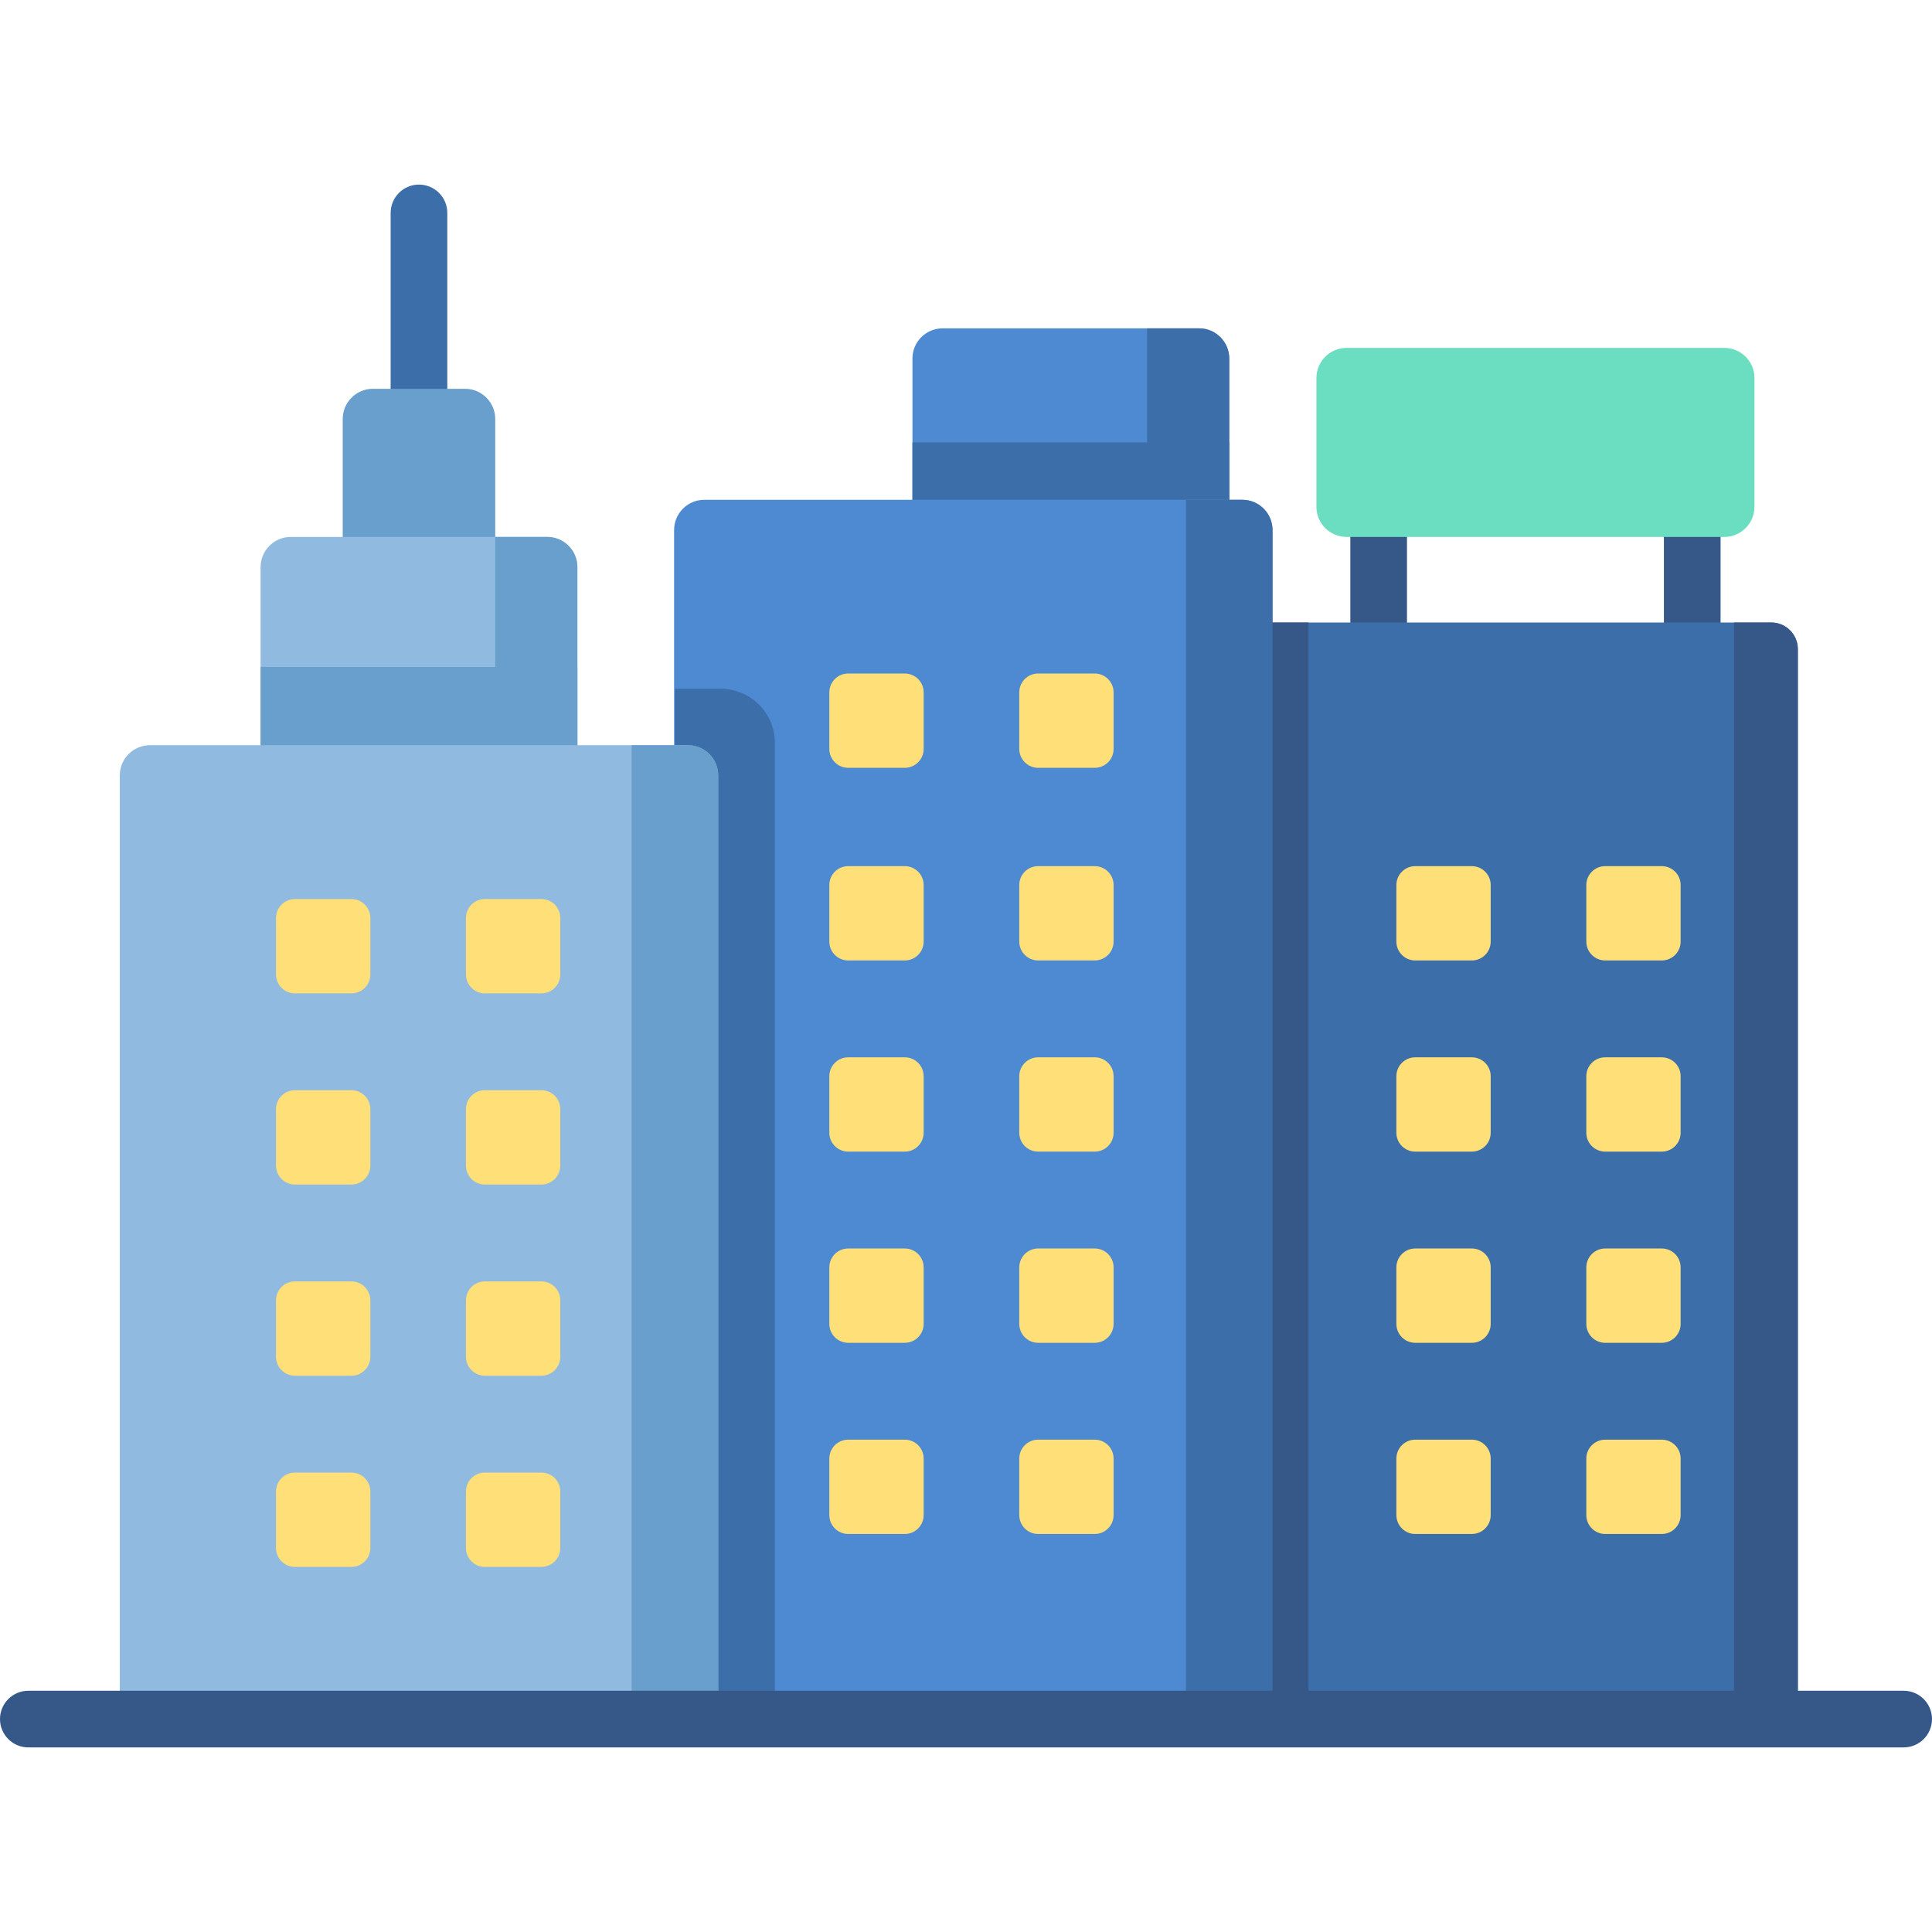 <?xml version="1.0" encoding="iso-8859-1"?>
<!-- Generator: Adobe Illustrator 19.0.0, SVG Export Plug-In . SVG Version: 6.00 Build 0)  -->
<svg version="1.1" id="Capa_1" xmlns="http://www.w3.org/2000/svg" xmlns:xlink="http://www.w3.org/1999/xlink" x="0px" y="0px"
	 viewBox="0 0 512 512" style="enable-background:new 0 0 512 512;" xml:space="preserve">
<path style="fill:#3C6EAA;" d="M111.034,110.541c-4.147,0-7.508-3.36-7.508-7.508V56.426c0-4.147,3.36-7.508,7.508-7.508
	c4.147,0,7.508,3.36,7.508,7.508v46.608C118.541,107.181,115.181,110.541,111.034,110.541z"/>
<path style="fill:#4E8AD1;" d="M325.764,252.679h-83.957V95.02c0-4.423,3.586-8.008,8.008-8.008h67.94
	c4.423,0,8.008,3.586,8.008,8.008V252.679z"/>
<g>
	<rect x="241.809" y="117.241" style="fill:#3C6EAA;" width="83.957" height="135.44"/>
	<path style="fill:#3C6EAA;" d="M325.764,252.679h-21.766V87.012h13.758c4.423,0,8.008,3.586,8.008,8.008V252.679z"/>
</g>
<path style="fill:#4E8AD1;" d="M337.229,455.575H178.644V140.46c0-4.423,3.586-8.008,8.008-8.008h142.568
	c4.423,0,8.008,3.586,8.008,8.008V455.575z"/>
<path style="fill:#3C6EAA;" d="M205.351,455.575h-26.488V182.541h12.155c7.916,0,14.334,6.418,14.334,14.334V455.575z"/>
<g>
	<path style="fill:#365889;" d="M365.358,172.476c-4.147,0-7.508-3.36-7.508-7.508v-22.676c0-4.147,3.36-7.508,7.508-7.508
		c4.147,0,7.508,3.36,7.508,7.508v22.676C372.866,169.115,369.505,172.476,365.358,172.476z"/>
	<path style="fill:#365889;" d="M448.458,172.476c-4.147,0-7.508-3.36-7.508-7.508v-22.676c0-4.147,3.36-7.508,7.508-7.508
		s7.508,3.36,7.508,7.508v22.676C455.966,169.115,452.605,172.476,448.458,172.476z"/>
</g>
<path style="fill:#3C6EAA;" d="M476.443,172.017v283.559H333.276v-290.61h136.117C473.287,164.967,476.443,168.123,476.443,172.017z
	"/>
<rect x="333.274" y="164.971" style="fill:#365889;" width="13.496" height="290.61"/>
<path style="fill:#3C6EAA;" d="M337.229,455.575h-22.93V132.452h14.921c4.423,0,8.008,3.586,8.008,8.008V455.575z"/>
<g>
	<path style="fill:#FFDF78;" d="M239.772,254.531h-14.985c-2.764,0-5.005-2.241-5.005-5.005V234.54c0-2.764,2.241-5.005,5.005-5.005
		h14.985c2.764,0,5.005,2.241,5.005,5.005v14.985C244.777,252.29,242.536,254.531,239.772,254.531z"/>
	<path style="fill:#FFDF78;" d="M290.108,254.531h-14.985c-2.764,0-5.005-2.241-5.005-5.005V234.54c0-2.764,2.241-5.005,5.005-5.005
		h14.985c2.764,0,5.005,2.241,5.005,5.005v14.985C295.113,252.29,292.872,254.531,290.108,254.531z"/>
	<path style="fill:#FFDF78;" d="M239.772,203.48h-14.985c-2.764,0-5.005-2.241-5.005-5.005V183.49c0-2.764,2.241-5.005,5.005-5.005
		h14.985c2.764,0,5.005,2.241,5.005,5.005v14.985C244.777,201.239,242.536,203.48,239.772,203.48z"/>
	<path style="fill:#FFDF78;" d="M290.108,203.48h-14.985c-2.764,0-5.005-2.241-5.005-5.005V183.49c0-2.764,2.241-5.005,5.005-5.005
		h14.985c2.764,0,5.005,2.241,5.005,5.005v14.985C295.113,201.239,292.872,203.48,290.108,203.48z"/>
	<path style="fill:#FFDF78;" d="M239.772,305.193h-14.985c-2.764,0-5.005-2.241-5.005-5.005v-14.985
		c0-2.764,2.241-5.005,5.005-5.005h14.985c2.764,0,5.005,2.241,5.005,5.005v14.985C244.777,302.953,242.536,305.193,239.772,305.193
		z"/>
	<path style="fill:#FFDF78;" d="M290.108,305.193h-14.985c-2.764,0-5.005-2.241-5.005-5.005v-14.985
		c0-2.764,2.241-5.005,5.005-5.005h14.985c2.764,0,5.005,2.241,5.005,5.005v14.985C295.113,302.953,292.872,305.193,290.108,305.193
		z"/>
	<path style="fill:#FFDF78;" d="M239.772,355.857h-14.985c-2.764,0-5.005-2.241-5.005-5.005v-14.985
		c0-2.764,2.241-5.005,5.005-5.005h14.985c2.764,0,5.005,2.241,5.005,5.005v14.985C244.777,353.615,242.536,355.857,239.772,355.857
		z"/>
	<path style="fill:#FFDF78;" d="M290.108,355.857h-14.985c-2.764,0-5.005-2.241-5.005-5.005v-14.985
		c0-2.764,2.241-5.005,5.005-5.005h14.985c2.764,0,5.005,2.241,5.005,5.005v14.985C295.113,353.615,292.872,355.857,290.108,355.857
		z"/>
	<path style="fill:#FFDF78;" d="M239.772,406.52h-14.985c-2.764,0-5.005-2.241-5.005-5.005v-14.985c0-2.764,2.241-5.005,5.005-5.005
		h14.985c2.764,0,5.005,2.241,5.005,5.005v14.985C244.777,404.278,242.536,406.52,239.772,406.52z"/>
	<path style="fill:#FFDF78;" d="M290.108,406.52h-14.985c-2.764,0-5.005-2.241-5.005-5.005v-14.985c0-2.764,2.241-5.005,5.005-5.005
		h14.985c2.764,0,5.005,2.241,5.005,5.005v14.985C295.113,404.278,292.872,406.52,290.108,406.52z"/>
</g>
<path style="fill:#699FCC;" d="M131.246,213.422H90.823V111.043c0-4.423,3.586-8.008,8.008-8.008h24.407
	c4.423,0,8.008,3.586,8.008,8.008V213.422z"/>
<path style="fill:#91BAE1;" d="M153.013,252.679H69.056V150.3c0-4.423,3.586-8.008,8.008-8.008h67.94
	c4.423,0,8.008,3.586,8.008,8.008V252.679z"/>
<g>
	<rect x="69.056" y="176.743" style="fill:#699FCC;" width="83.957" height="75.939"/>
	<path style="fill:#699FCC;" d="M153.013,252.679h-21.766V142.292h13.758c4.423,0,8.008,3.586,8.008,8.008V252.679z"/>
</g>
<path style="fill:#91BAE1;" d="M190.327,455.575H31.742V205.493c0-4.423,3.586-8.008,8.008-8.008h142.568
	c4.423,0,8.008,3.586,8.008,8.008v250.082H190.327z"/>
<path style="fill:#699FCC;" d="M190.327,455.575h-22.93v-258.09h14.921c4.423,0,8.008,3.586,8.008,8.008V455.575z"/>
<g>
	<path style="fill:#FFDF78;" d="M93.139,263.253H78.154c-2.764,0-5.005-2.241-5.005-5.005v-14.985c0-2.764,2.241-5.005,5.005-5.005
		h14.985c2.764,0,5.005,2.241,5.005,5.005v14.985C98.144,261.013,95.904,263.253,93.139,263.253z"/>
	<path style="fill:#FFDF78;" d="M143.475,263.253H128.49c-2.764,0-5.005-2.241-5.005-5.005v-14.985c0-2.764,2.241-5.005,5.005-5.005
		h14.985c2.764,0,5.005,2.241,5.005,5.005v14.985C148.48,261.013,146.24,263.253,143.475,263.253z"/>
	<path style="fill:#FFDF78;" d="M93.139,313.916H78.154c-2.764,0-5.005-2.241-5.005-5.005v-14.985c0-2.764,2.241-5.005,5.005-5.005
		h14.985c2.764,0,5.005,2.241,5.005,5.005v14.985C98.144,311.675,95.904,313.916,93.139,313.916z"/>
	<path style="fill:#FFDF78;" d="M143.475,313.916H128.49c-2.764,0-5.005-2.241-5.005-5.005v-14.985c0-2.764,2.241-5.005,5.005-5.005
		h14.985c2.764,0,5.005,2.241,5.005,5.005v14.985C148.48,311.675,146.24,313.916,143.475,313.916z"/>
	<path style="fill:#FFDF78;" d="M93.139,364.579H78.154c-2.764,0-5.005-2.241-5.005-5.005v-14.985c0-2.764,2.241-5.005,5.005-5.005
		h14.985c2.764,0,5.005,2.241,5.005,5.005v14.985C98.144,362.338,95.904,364.579,93.139,364.579z"/>
	<path style="fill:#FFDF78;" d="M143.475,364.579H128.49c-2.764,0-5.005-2.241-5.005-5.005v-14.985c0-2.764,2.241-5.005,5.005-5.005
		h14.985c2.764,0,5.005,2.241,5.005,5.005v14.985C148.48,362.338,146.24,364.579,143.475,364.579z"/>
	<path style="fill:#FFDF78;" d="M93.139,415.242H78.154c-2.764,0-5.005-2.241-5.005-5.005v-14.985c0-2.764,2.241-5.005,5.005-5.005
		h14.985c2.764,0,5.005,2.241,5.005,5.005v14.985C98.144,413.001,95.904,415.242,93.139,415.242z"/>
	<path style="fill:#FFDF78;" d="M143.475,415.242H128.49c-2.764,0-5.005-2.241-5.005-5.005v-14.985c0-2.764,2.241-5.005,5.005-5.005
		h14.985c2.764,0,5.005,2.241,5.005,5.005v14.985C148.48,413.001,146.24,415.242,143.475,415.242z"/>
</g>
<path style="fill:#365889;" d="M476.445,455.575h-16.909V164.969h9.859c3.894,0,7.05,3.156,7.05,7.05V455.575z"/>
<g>
	<path style="fill:#FFDF78;" d="M390.045,254.531H375.06c-2.764,0-5.005-2.241-5.005-5.005V234.54c0-2.764,2.241-5.005,5.005-5.005
		h14.985c2.764,0,5.005,2.241,5.005,5.005v14.985C395.05,252.29,392.81,254.531,390.045,254.531z"/>
	<path style="fill:#FFDF78;" d="M440.381,254.531h-14.985c-2.764,0-5.005-2.241-5.005-5.005V234.54c0-2.764,2.241-5.005,5.005-5.005
		h14.985c2.764,0,5.005,2.241,5.005,5.005v14.985C445.386,252.29,443.146,254.531,440.381,254.531z"/>
	<path style="fill:#FFDF78;" d="M390.045,305.193H375.06c-2.764,0-5.005-2.241-5.005-5.005v-14.985c0-2.764,2.241-5.005,5.005-5.005
		h14.985c2.764,0,5.005,2.241,5.005,5.005v14.985C395.05,302.953,392.81,305.193,390.045,305.193z"/>
	<path style="fill:#FFDF78;" d="M440.381,305.193h-14.985c-2.764,0-5.005-2.241-5.005-5.005v-14.985
		c0-2.764,2.241-5.005,5.005-5.005h14.985c2.764,0,5.005,2.241,5.005,5.005v14.985C445.386,302.953,443.146,305.193,440.381,305.193
		z"/>
	<path style="fill:#FFDF78;" d="M390.045,355.857H375.06c-2.764,0-5.005-2.241-5.005-5.005v-14.985c0-2.764,2.241-5.005,5.005-5.005
		h14.985c2.764,0,5.005,2.241,5.005,5.005v14.985C395.05,353.615,392.81,355.857,390.045,355.857z"/>
	<path style="fill:#FFDF78;" d="M440.381,355.857h-14.985c-2.764,0-5.005-2.241-5.005-5.005v-14.985
		c0-2.764,2.241-5.005,5.005-5.005h14.985c2.764,0,5.005,2.241,5.005,5.005v14.985C445.386,353.615,443.146,355.857,440.381,355.857
		z"/>
	<path style="fill:#FFDF78;" d="M390.045,406.52H375.06c-2.764,0-5.005-2.241-5.005-5.005v-14.985c0-2.764,2.241-5.005,5.005-5.005
		h14.985c2.764,0,5.005,2.241,5.005,5.005v14.985C395.05,404.278,392.81,406.52,390.045,406.52z"/>
	<path style="fill:#FFDF78;" d="M440.381,406.52h-14.985c-2.764,0-5.005-2.241-5.005-5.005v-14.985c0-2.764,2.241-5.005,5.005-5.005
		h14.985c2.764,0,5.005,2.241,5.005,5.005v14.985C445.386,404.278,443.146,406.52,440.381,406.52z"/>
</g>
<path style="fill:#6BDDC0;" d="M456.958,142.292H356.857c-4.415,0-7.993-3.579-7.993-7.993v-34.11c0-4.415,3.579-7.993,7.993-7.993
	h100.101c4.415,0,7.993,3.579,7.993,7.993v34.11C464.951,138.714,461.373,142.292,456.958,142.292z"/>
<path style="fill:#365889;" d="M504.492,463.082H7.508c-4.147,0-7.508-3.36-7.508-7.508c0-4.147,3.36-7.508,7.508-7.508h496.984
	c4.147,0,7.508,3.36,7.508,7.508C512,459.722,508.64,463.082,504.492,463.082z"/>
<g>
</g>
<g>
</g>
<g>
</g>
<g>
</g>
<g>
</g>
<g>
</g>
<g>
</g>
<g>
</g>
<g>
</g>
<g>
</g>
<g>
</g>
<g>
</g>
<g>
</g>
<g>
</g>
<g>
</g>
</svg>
